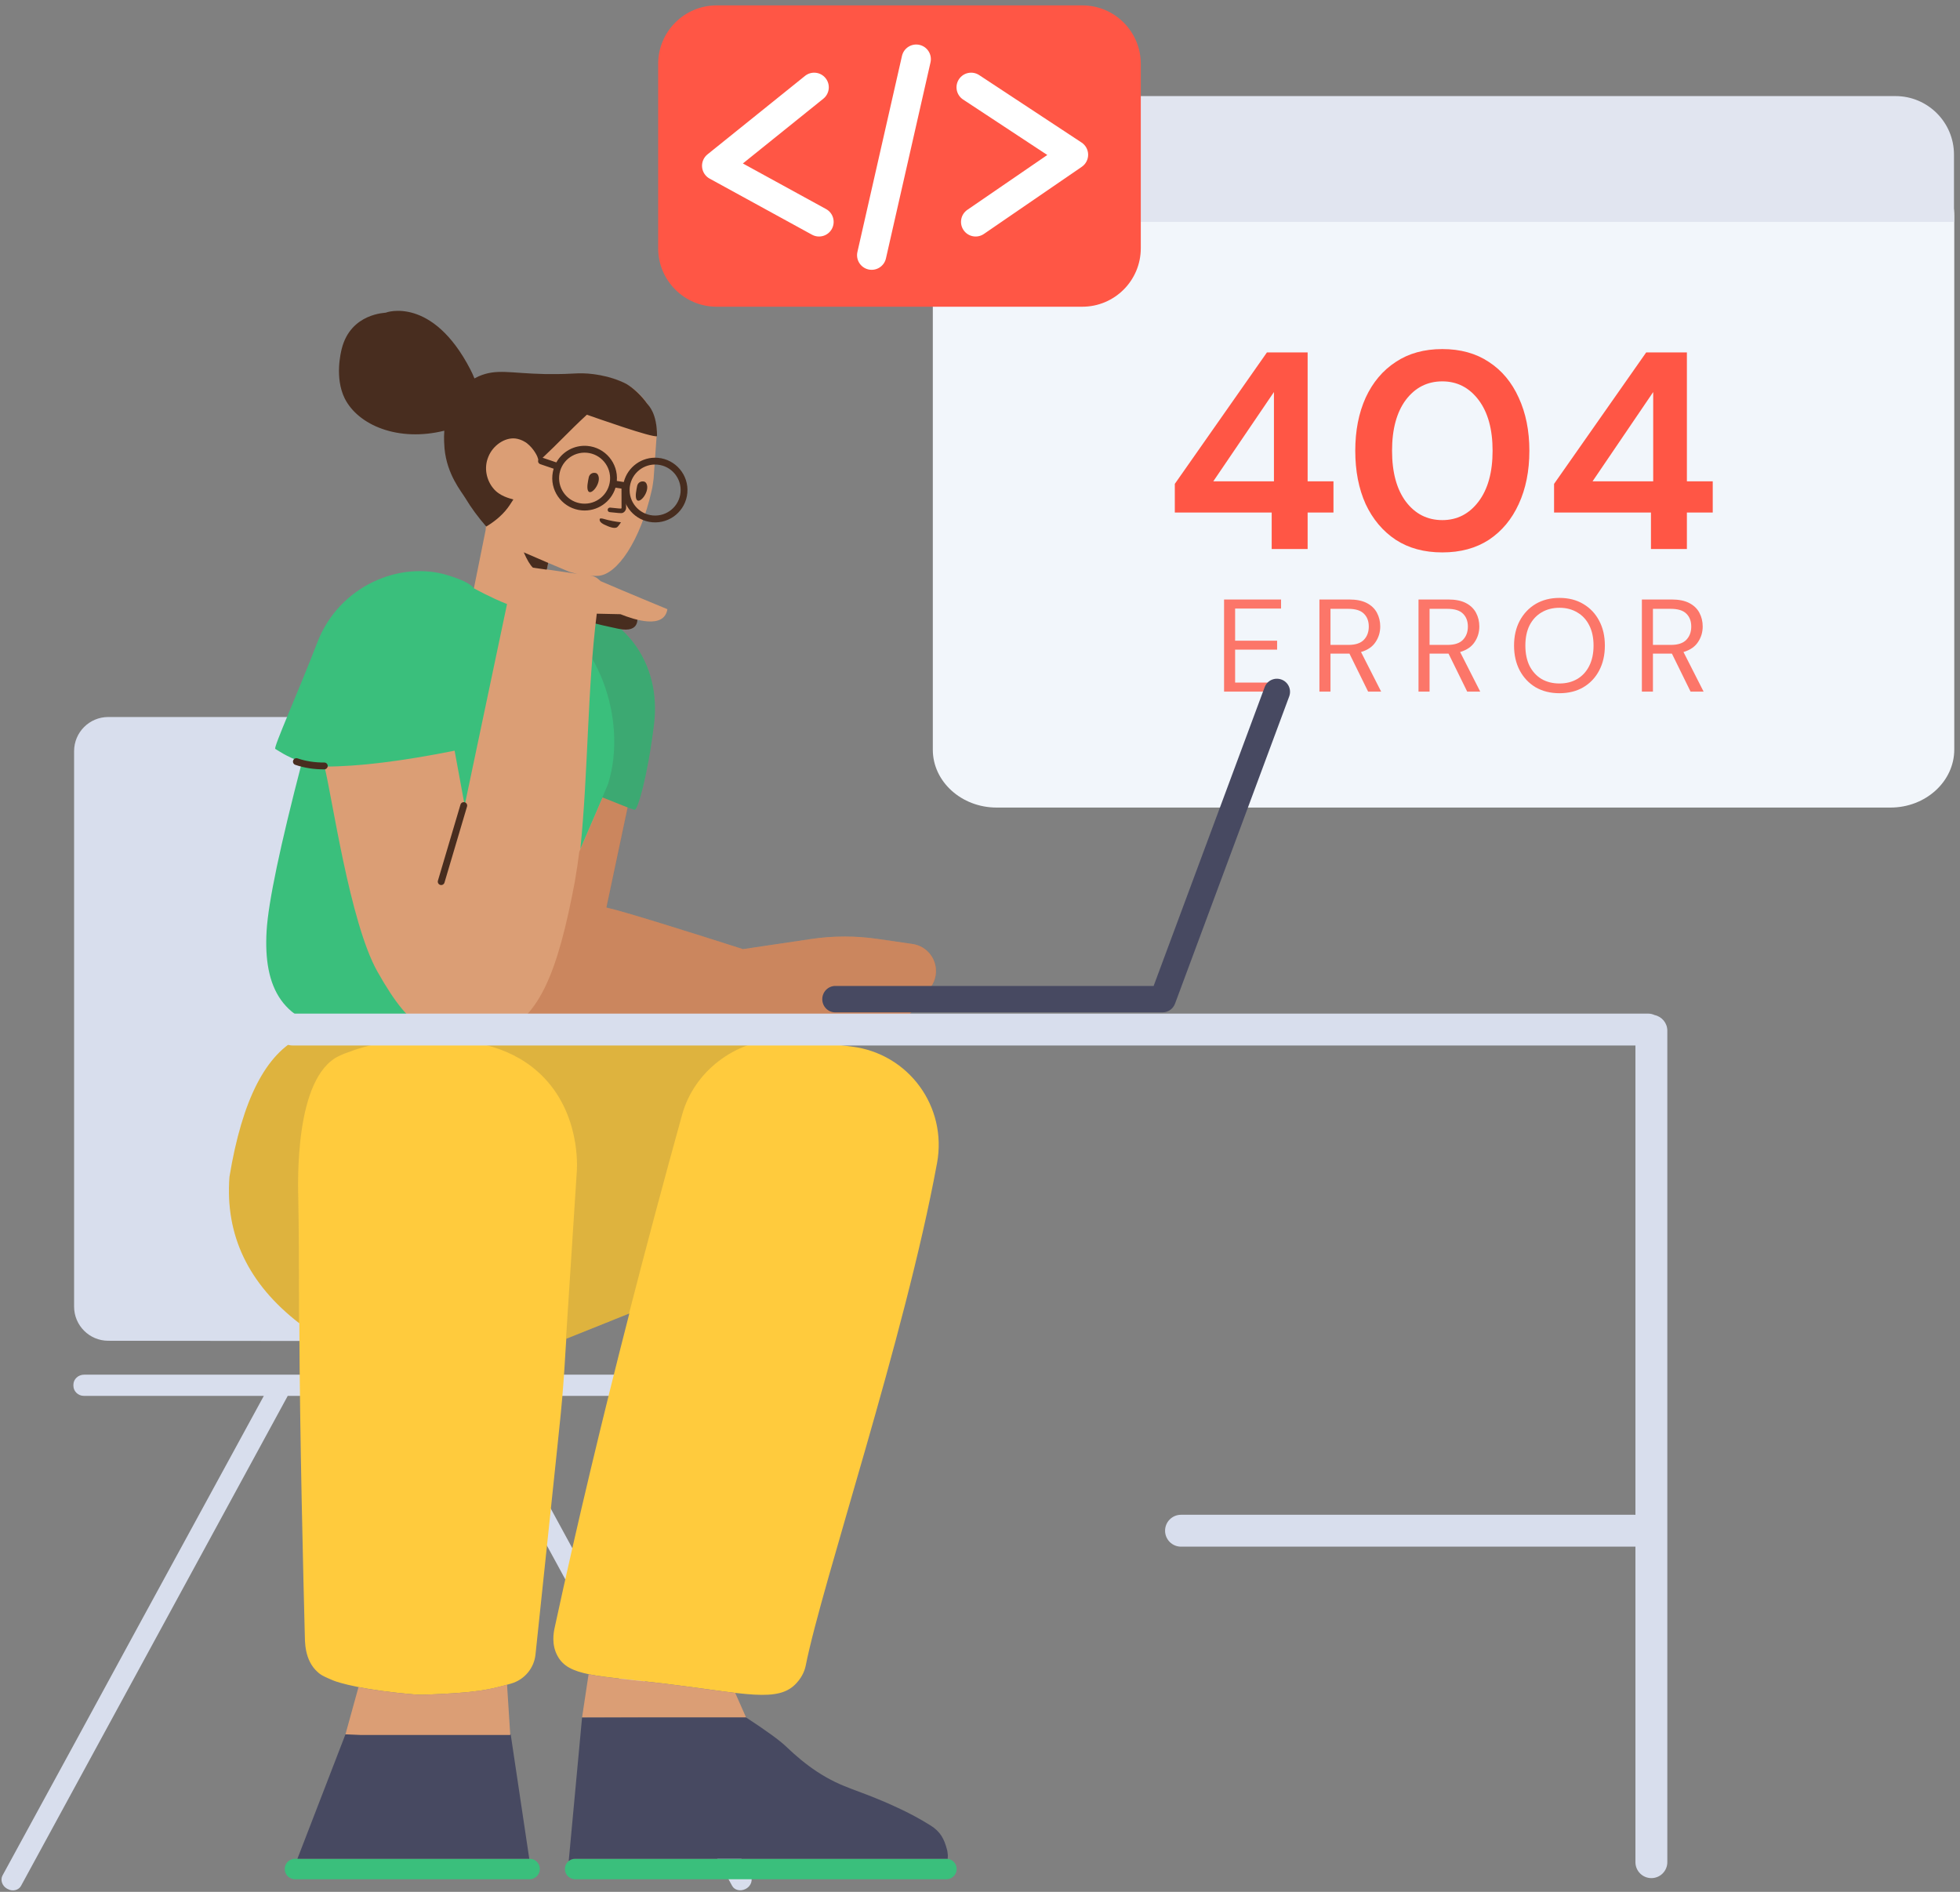 <svg width="344" height="332" viewBox="0 0 344 332" fill="none" xmlns="http://www.w3.org/2000/svg">
<rect x="0" y="0" width="344" height="332" fill="#808080" stroke="none"/>
<g clip-path="url(#clip0_392_1645)">
<path d="M331.803 141.719H174.911C168.75 141.719 163.719 137.158 163.719 131.573V37.892C163.719 32.307 168.75 27.746 174.911 27.746H331.803C337.963 27.746 342.995 32.307 342.995 37.892V131.527C342.995 137.158 337.963 141.719 331.803 141.719Z" fill="#F2F6FB"/>
<path d="M223.195 96.35V89.943H206.191V84.916L222.357 61.85H229.503V84.472H234.037V89.943H229.503V96.35H223.195ZM212.943 84.472H223.589V68.8L212.943 84.472ZM253.142 96.942C249.955 96.942 247.227 96.203 244.96 94.724C242.693 93.213 240.935 91.126 239.687 88.465C238.471 85.77 237.863 82.649 237.863 79.1C237.863 75.585 238.471 72.48 239.687 69.785C240.935 67.091 242.693 65.005 244.96 63.526C247.227 62.015 249.955 61.259 253.142 61.259C256.329 61.259 259.056 62.015 261.323 63.526C263.59 65.005 265.332 67.091 266.547 69.785C267.796 72.48 268.42 75.585 268.42 79.1C268.42 82.649 267.796 85.77 266.547 88.465C265.332 91.126 263.59 93.213 261.323 94.724C259.056 96.203 256.329 96.942 253.142 96.942ZM253.142 91.274C255.737 91.274 257.857 90.19 259.499 88.021C261.142 85.853 261.964 82.879 261.964 79.1C261.964 75.322 261.142 72.348 259.499 70.18C257.857 68.011 255.737 66.927 253.142 66.927C250.513 66.927 248.377 68.011 246.735 70.18C245.125 72.348 244.32 75.322 244.32 79.1C244.32 82.879 245.125 85.853 246.735 88.021C248.377 90.19 250.513 91.274 253.142 91.274ZM289.759 96.35V89.943H272.755V84.916L288.921 61.85H296.067V84.472H300.602V89.943H296.067V96.35H289.759ZM279.507 84.472H290.153V68.8L279.507 84.472Z" fill="#FF5645"/>
<path opacity="0.8" d="M214.836 121.376V105.205H224.839V106.799H216.776V112.436H224.146V114.007H216.776V119.782H224.839V121.376H214.836ZM231.572 121.376V105.205H236.793C238.056 105.205 239.088 105.413 239.889 105.828C240.69 106.244 241.283 106.814 241.668 107.538C242.053 108.262 242.246 109.063 242.246 109.941C242.246 110.957 241.968 111.874 241.414 112.69C240.875 113.506 240.028 114.084 238.873 114.423L242.407 121.376H240.12L236.84 114.7H236.701H233.513V121.376H231.572ZM233.513 113.175H236.655C237.902 113.175 238.811 112.875 239.381 112.274C239.951 111.673 240.236 110.903 240.236 109.964C240.236 109.009 239.951 108.254 239.381 107.7C238.827 107.13 237.91 106.845 236.632 106.845H233.513V113.175ZM248.963 121.376V105.205H254.184C255.447 105.205 256.479 105.413 257.28 105.828C258.081 106.244 258.674 106.814 259.059 107.538C259.444 108.262 259.637 109.063 259.637 109.941C259.637 110.957 259.359 111.874 258.805 112.69C258.266 113.506 257.419 114.084 256.264 114.423L259.798 121.376H257.511L254.231 114.7H254.092H250.904V121.376H248.963ZM250.904 113.175H254.046C255.293 113.175 256.202 112.875 256.772 112.274C257.342 111.673 257.627 110.903 257.627 109.964C257.627 109.009 257.342 108.254 256.772 107.7C256.218 107.13 255.301 106.845 254.023 106.845H250.904V113.175ZM273.701 121.654C272.115 121.654 270.721 121.307 269.519 120.614C268.333 119.906 267.402 118.92 266.724 117.657C266.062 116.394 265.731 114.939 265.731 113.291C265.731 111.643 266.062 110.195 266.724 108.947C267.402 107.684 268.333 106.699 269.519 105.99C270.721 105.282 272.115 104.927 273.701 104.927C275.303 104.927 276.697 105.282 277.882 105.99C279.084 106.699 280.016 107.684 280.678 108.947C281.34 110.195 281.671 111.643 281.671 113.291C281.671 114.939 281.34 116.394 280.678 117.657C280.016 118.92 279.084 119.906 277.882 120.614C276.697 121.307 275.303 121.654 273.701 121.654ZM273.701 119.944C274.887 119.944 275.926 119.682 276.82 119.159C277.728 118.62 278.429 117.857 278.922 116.871C279.43 115.87 279.684 114.677 279.684 113.291C279.684 111.904 279.43 110.718 278.922 109.733C278.429 108.747 277.728 107.992 276.82 107.469C275.926 106.93 274.887 106.66 273.701 106.66C272.515 106.66 271.468 106.93 270.559 107.469C269.666 107.992 268.965 108.747 268.457 109.733C267.964 110.718 267.717 111.904 267.717 113.291C267.717 114.677 267.964 115.87 268.457 116.871C268.965 117.857 269.666 118.62 270.559 119.159C271.468 119.682 272.515 119.944 273.701 119.944ZM288.167 121.376V105.205H293.388C294.651 105.205 295.683 105.413 296.484 105.828C297.285 106.244 297.878 106.814 298.263 107.538C298.648 108.262 298.841 109.063 298.841 109.941C298.841 110.957 298.563 111.874 298.009 112.69C297.47 113.506 296.623 114.084 295.468 114.423L299.002 121.376H296.715L293.435 114.7H293.296H290.108V121.376H288.167ZM290.108 113.175H293.25C294.497 113.175 295.406 112.875 295.976 112.274C296.546 111.673 296.831 110.903 296.831 109.964C296.831 109.009 296.546 108.254 295.976 107.7C295.421 107.13 294.505 106.845 293.227 106.845H290.108V113.175Z" fill="#FF5645"/>
<path d="M163.771 27.133C163.771 21.46 168.368 16.862 174.039 16.862H332.675C338.346 16.862 342.944 21.463 342.944 27.133V38.938H163.771V27.133Z" fill="#E1E5F0"/>
<path d="M189.953 0.947H125.78C120.109 0.947 115.512 5.544 115.512 11.215V43.559C115.512 49.229 120.109 53.827 125.78 53.827H189.953C195.624 53.827 200.221 49.229 200.221 43.559V11.215C200.221 5.544 195.624 0.947 189.953 0.947Z" fill="#FF5645"/>
<path fill-rule="evenodd" clip-rule="evenodd" d="M144.895 13.713C145.784 14.818 145.609 16.433 144.505 17.322L130.38 28.687L144.981 36.687C146.225 37.368 146.68 38.928 145.999 40.172C145.318 41.415 143.758 41.87 142.515 41.189L124.546 31.345C123.794 30.933 123.298 30.174 123.222 29.32C123.147 28.466 123.502 27.631 124.17 27.094L141.286 13.322C142.391 12.434 144.007 12.608 144.895 13.713Z" fill="white"/>
<path fill-rule="evenodd" clip-rule="evenodd" d="M168.301 13.91C169.081 12.726 170.673 12.399 171.857 13.178L189.825 25.012C190.539 25.482 190.972 26.277 190.98 27.131C190.988 27.986 190.57 28.789 189.865 29.273L172.686 41.055C171.517 41.857 169.919 41.559 169.118 40.39C168.316 39.221 168.613 37.623 169.783 36.821L183.812 27.199L169.033 17.466C167.849 16.686 167.521 15.094 168.301 13.91Z" fill="white"/>
<path fill-rule="evenodd" clip-rule="evenodd" d="M161.379 7.877C162.761 8.191 163.627 9.567 163.313 10.949L155.492 45.352C155.178 46.734 153.803 47.6 152.42 47.286C151.038 46.972 150.172 45.596 150.486 44.214L158.306 9.811C158.621 8.429 159.996 7.563 161.379 7.877Z" fill="white"/>
</g>
<path d="M46.306 244.96H14.683C13.724 244.96 12.884 244.161 12.884 243.201V243.001C12.884 242.042 13.724 241.242 14.763 241.242H44.066C61.816 241.242 79.566 241.242 97.276 241.242H124.46C125.42 241.242 126.259 242.042 126.259 243.001V243.201C126.259 244.161 125.46 244.96 124.46 244.96H85.882L96.516 264.469C104.072 278.381 111.628 292.253 119.223 306.165L131.736 329.112C132.176 329.912 131.816 330.951 130.977 331.431L130.817 331.511C129.977 331.95 128.898 331.711 128.498 330.951L81.685 244.96H50.503L3.69 330.951C3.29 331.711 2.21 331.99 1.371 331.511L1.211 331.431C0.371 330.951 0.012 329.912 0.451 329.112L12.964 306.165C20.52 292.253 28.076 278.381 35.671 264.469L46.306 244.96ZM13.004 229.294V206.05C13.004 188.322 13.004 170.635 13.004 152.948V131.825C13.004 128.513 15.689 125.828 19.001 125.828H84.243C87.555 125.828 90.24 128.513 90.24 131.825V229.363C90.24 232.675 87.555 235.359 84.243 235.359C84.241 235.359 84.239 235.359 84.237 235.359L18.994 235.291C15.685 235.287 13.004 232.603 13.004 229.294Z" fill="#D8DEED"/>
<g clip-path="url(#clip1_392_1645)">
<path d="M166.105 326.193H100.943C99.949 326.193 99.144 326.999 99.144 327.992C99.144 328.986 99.949 329.791 100.943 329.791H166.105C167.099 329.791 167.904 328.986 167.904 327.992C167.904 326.999 167.099 326.193 166.105 326.193ZM92.947 326.193H51.771C50.777 326.193 49.972 326.999 49.972 327.992C49.972 328.986 50.777 329.791 51.771 329.791H92.947C93.941 329.791 94.746 328.986 94.746 327.992C94.746 326.999 93.941 326.193 92.947 326.193Z" fill="#3ABF7C"/>
<path d="M52.201 326.193H92.893L89.63 304.356H60.631L52.201 326.193ZM99.816 326.589C100.125 326.341 100.516 326.193 100.943 326.193H166.105C166.18 326.193 166.254 326.198 166.326 326.206C166.349 326.022 166.36 325.803 166.355 325.54C166.311 325.261 166.305 324.941 166.219 324.623C165.706 322.712 165.084 321.444 163.265 320.316C161.447 319.188 159.59 318.181 157.655 317.295C150.52 313.941 148.081 313.984 143.39 310.907C141.448 309.622 139.663 308.133 137.995 306.523C136.884 305.45 134.481 303.706 130.787 301.291L102.16 301.379L99.816 326.589Z" fill="#474961"/>
<path d="M52.535 232.224C52.601 251.785 53.262 277.77 53.49 286.709C53.53 287.954 53.37 291.322 55.768 293.446C56.448 294.069 57.128 294.325 58.407 294.874C59.406 295.314 63.884 296.632 72.839 297.364C73.398 297.401 73.998 297.438 74.598 297.401C83.832 297.071 86.111 296.486 89.669 295.46C92.028 294.801 93.747 292.751 93.987 290.334C95.106 279.678 98.184 250.641 98.424 248.077C98.744 244.818 99.024 241.12 99.263 236.909L99.391 234.938L110.454 230.501C105.834 248.496 101.352 267.135 97.345 285.665C97.145 286.573 96.785 288.616 97.824 290.546C99.743 294.216 104.74 294.027 116.694 295.465C130.765 297.167 136.642 298.945 139.84 295.313C140.92 294.14 141.279 292.93 141.399 292.362C144.318 277.644 158.789 234.928 164.426 204.281C164.426 204.206 164.466 204.168 164.466 204.092C166.265 194.217 159.509 184.91 149.475 183.661C146.157 183.245 143.158 182.844 139.84 182.428C138.835 182.308 137.832 182.274 136.84 182.319L87.307 181.445C57.929 181.185 61.975 177.715 52.788 182.016C46.664 184.882 42.495 193.044 40.279 206.5C39.486 216.731 43.571 225.306 52.535 232.224Z" fill="#FFCB3D"/>
<path opacity="0.177" d="M52.485 232.185C52.482 231.164 52.48 230.159 52.48 229.176C52.48 221.56 52.44 215.005 52.36 210.794C52.28 207.462 51.68 189.153 59.436 185.345C60.115 185.016 60.795 184.759 62.154 184.283C63.234 183.917 68.831 182.013 76.026 182.306C80.704 182.489 87.74 182.782 93.536 187.359C101.532 193.694 101.332 203.69 101.252 205.302L99.338 234.958L110.396 230.524C113.476 218.526 116.618 206.814 119.721 195.61C121.842 187.985 128.928 182.707 136.701 182.316L87.307 181.445C57.929 181.185 61.975 177.715 52.788 182.016C46.664 184.882 42.495 193.044 40.279 206.5C39.487 216.712 43.556 225.274 52.485 232.185Z" fill="#444444"/>
<path d="M94.616 106.885C94.135 106.674 93.644 106.486 93.141 106.322L84.609 103.424C84.115 103.333 83.623 103.252 83.133 103.184C82.46 102.399 81.091 101.733 78.716 100.991C70.282 98.311 59.519 102.769 55.685 112.758C52.343 121.463 47.905 131.297 48.319 131.426C48.407 131.453 50.344 132.863 52.998 133.737C49.159 148.474 47.091 158.34 46.794 163.334C46.2 173.28 49.488 179.946 60.631 180.791C71.773 181.636 87.282 182.826 89.104 179.528C90.276 177.407 95.783 164.314 105.625 140.249C109.305 141.461 111.227 142.081 111.39 142.11C111.904 142.201 113.65 136.348 114.787 127.093C116.092 116.473 109.761 107.616 99.27 105.804C97.535 105.497 95.984 105.858 94.616 106.885Z" fill="#3ABF7C"/>
<path opacity="0.177" d="M94.591 106.904C105.026 111.308 110.207 126.389 106.732 137.541C106.348 138.455 105.97 139.355 105.598 140.24C109.296 141.457 111.226 142.081 111.39 142.11C111.904 142.201 113.65 136.348 114.787 127.093C116.092 116.473 109.761 107.616 99.27 105.804C97.525 105.495 95.965 105.862 94.591 106.904Z" fill="#444444"/>
<path d="M111.816 108.146C111.816 108.146 112.576 111.184 108.538 110.345C104.5 109.505 103.341 109.105 103.341 109.105L104.381 106.347L111.816 108.146Z" fill="#482D1F"/>
<path d="M88.989 106.008L81.554 141.327L79.787 131.739C70.469 133.596 62.887 134.525 57.039 134.524C57.008 134.524 56.977 134.524 56.945 134.524C58.263 139.651 61.385 161.901 66.242 170.51C72.383 181.393 75.967 182.588 85.035 181.698C85.963 181.607 86.839 181.44 87.666 181.198C87.269 181.329 86.861 181.439 86.439 181.529L133.352 182.262L133.356 182.275L133.498 182.265L133.694 182.268C133.78 182.269 133.865 182.256 133.945 182.231L153.256 180.787C156.249 180.564 158.999 179.057 160.799 176.655L163.324 173.285C163.805 172.643 164.118 171.891 164.233 171.097C164.613 168.475 162.795 166.041 160.173 165.661L153.987 164.764C150.134 164.206 146.222 164.213 142.372 164.786L130.413 166.564C121.423 163.69 109.427 159.915 106.432 159.264L110.151 141.705L105.755 139.949C104.374 143.155 103.076 146.166 101.858 148.982C103.237 135.601 103.082 120.823 104.741 107.695L108.898 107.786C111.377 108.785 116.574 110.464 117.133 106.906C117.133 106.906 110.257 104.068 105.42 101.989L105.06 101.669C104.74 101.39 104.461 101.23 104.061 101.11C103.981 101.07 103.901 101.07 103.821 101.07L103.555 101.031C104.275 101.086 104.781 101.073 104.956 101.053C108.3 100.904 112.398 94.882 114.37 86.106C114.552 85.4 114.615 84.683 114.718 83.969L115.222 76.83C115.361 75.237 115.059 73.646 114.381 72.222C114.315 72.056 114.246 71.929 114.177 71.803C113.933 71.38 113.689 70.957 113.438 70.615C112.474 69.246 111.28 68.219 110.022 67.466C107.027 65.92 103.529 65.534 101.557 65.602C101.275 65.618 100.388 65.66 99.139 65.712C97.96 65.889 96.831 65.951 95.673 65.89C95.032 65.874 94.505 66.39 94.45 67.027L93.956 77.257C93.952 77.333 93.933 77.439 93.897 77.577C89.872 75.912 86.99 76.862 85.251 80.428C82.643 85.778 85.005 84.62 86.164 86.046C87 87.042 88.04 87.534 88.74 87.796C88.87 87.824 89.004 87.901 89.121 88.007L85.99 88.037L85.436 90.236L85.232 93.027L83.175 103.241C83.175 103.241 86.077 104.86 88.989 106.008ZM95.981 99.931L96.216 98.783C96.314 98.825 96.414 98.868 96.516 98.91C99.843 100.325 99.651 100.228 99.883 100.329C100.382 100.484 100.867 100.608 101.328 100.707L97.744 100.19L95.981 99.931ZM63.286 304.472H89.557L88.991 295.64C85.763 296.555 83.228 297.091 74.547 297.401C73.948 297.438 73.348 297.401 72.788 297.364C68.516 297.015 65.262 296.532 62.919 296.075L60.631 304.356L63.286 304.472ZM103.304 293.814L102.16 301.379H130.937L129.039 297.092C125.819 296.717 121.777 296.086 116.643 295.465C110.572 294.734 106.295 294.424 103.304 293.814Z" fill="#DB9E75"/>
<path d="M93.538 99.625L95.049 99.837L95.894 99.961C95.923 99.953 95.951 99.945 95.98 99.936L96.217 98.781L91.926 96.931C92.504 98.262 93.041 99.16 93.538 99.625Z" fill="#482D1F"/>
<path d="M111.837 85.242C111.695 85.952 111.435 87.093 111.708 87.639C112.152 88.52 113.713 86.731 113.593 85.356C113.522 84.788 113.264 84.524 112.946 84.496C112.432 84.411 111.962 84.731 111.837 85.242ZM103.341 83.737C103.199 84.446 102.938 85.587 103.212 86.133C103.656 87.014 105.217 85.225 105.097 83.85C105.026 83.282 104.768 83.019 104.45 82.991C103.935 82.906 103.466 83.226 103.341 83.737Z" fill="#482D1F"/>
<path d="M109.877 85.155L109.887 89.169C109.845 89.662 109.438 90.089 108.969 90.048C108.692 90.046 108.515 90.031 107.807 89.955C107.491 89.921 107.274 89.899 107.018 89.877C106.798 89.858 106.635 89.664 106.654 89.444C106.673 89.224 106.867 89.061 107.087 89.081C107.35 89.103 107.571 89.126 107.892 89.16C108.571 89.232 108.737 89.247 109.008 89.25C109.024 89.25 109.084 89.186 109.089 89.135L109.077 85.157C109.077 84.936 109.255 84.757 109.476 84.756C109.697 84.756 109.876 84.934 109.877 85.155Z" fill="#482D1F"/>
<path d="M106.218 92.135C105.946 92.031 105.294 91.693 105.249 91.287C105.256 91.208 105.226 91.085 105.27 91.048C105.446 90.863 105.95 91.068 106.657 91.25C107.914 91.561 108.989 91.655 108.989 91.655C108.989 91.655 108.571 92.3 108.355 92.482C107.875 92.922 106.642 92.332 106.218 92.135Z" fill="#482D1F"/>
<path d="M96.56 80.779L95.235 80.329C94.478 80.071 94.091 81.207 94.849 81.464L96.174 81.915L97.173 82.254C97.059 82.626 96.983 83.015 96.948 83.418C96.675 86.541 98.985 89.295 102.108 89.568C104.826 89.806 107.263 88.088 108.031 85.58L108.73 85.69L109.308 85.781C109.191 88.789 111.456 91.389 114.486 91.654C117.61 91.927 120.363 89.617 120.636 86.494C120.91 83.37 118.599 80.617 115.476 80.344C112.675 80.099 110.155 81.936 109.48 84.594L108.917 84.505L108.73 85.69C109.418 85.182 109.42 85.165 109.421 85.147L110.049 84.684L109.48 84.594C109.452 84.705 109.427 84.818 109.405 84.931C109.354 84.727 109.197 84.55 108.917 84.505L108.259 84.402C108.529 81.281 106.219 78.531 103.098 78.257C100.799 78.056 98.7 79.255 97.644 81.148L96.56 80.779ZM109.862 85.868C110.193 85.92 110.502 85.692 110.549 85.361C110.596 85.036 110.373 84.735 110.049 84.684L108.917 84.505L108.259 84.402C108.258 84.404 108.258 84.406 108.258 84.407C108.223 84.813 108.145 85.206 108.031 85.58L108.73 85.69L109.862 85.868ZM108.73 85.69C109.017 85.735 109.224 85.608 109.334 85.422L108.73 85.69ZM102.213 88.373C99.749 88.158 97.927 85.986 98.143 83.522C98.358 81.059 100.53 79.237 102.993 79.452C105.457 79.668 107.279 81.84 107.063 84.303C106.848 86.766 104.676 88.589 102.213 88.373ZM115.371 81.538C117.835 81.754 119.657 83.926 119.442 86.389C119.226 88.853 117.054 90.675 114.591 90.459C112.127 90.244 110.305 88.072 110.521 85.609C110.528 85.525 110.537 85.443 110.549 85.361C110.884 83.016 113 81.331 115.371 81.538Z" fill="#482D1F"/>
<path opacity="0.2" d="M86.463 181.529L133.375 182.263L133.379 182.276L133.521 182.265L133.717 182.268C133.803 182.269 133.888 182.257 133.968 182.231L153.279 180.787C156.272 180.564 159.022 179.057 160.822 176.655L163.347 173.286C163.828 172.643 164.141 171.891 164.256 171.097C164.636 168.475 162.818 166.041 160.196 165.661L154.009 164.764C150.157 164.206 146.245 164.213 142.395 164.786L130.436 166.565C121.446 163.69 109.45 159.915 106.455 159.264L110.174 141.705L105.778 139.949C104.317 143.342 102.947 146.517 101.669 149.474C101.446 151.234 101.188 152.985 100.886 154.725C97.933 170.432 94.512 179.818 86.463 181.529Z" fill="#8C2A00"/>
<path d="M81.969 141.537C82.063 141.22 81.882 140.886 81.564 140.792C81.247 140.698 80.913 140.879 80.819 141.196L76.861 154.549C76.767 154.866 76.948 155.2 77.266 155.294C77.583 155.388 77.917 155.207 78.011 154.89L81.969 141.537ZM56.921 135.014C57.252 135.011 57.519 134.741 57.517 134.41C57.514 134.079 57.243 133.812 56.912 133.815C55.243 133.827 53.677 133.584 52.212 133.086C51.898 132.979 51.557 133.147 51.451 133.46C51.344 133.774 51.512 134.114 51.825 134.221C53.421 134.763 55.12 135.027 56.921 135.014Z" fill="#482D1F"/>
<path d="M90.103 87.652C89.496 87.475 87.698 87.08 86.594 85.722C85.431 84.337 84.859 82.16 85.717 80.148C86.489 78.209 88.543 76.743 90.451 76.951C91.523 77.084 92.354 77.679 92.466 77.769C93.78 78.807 94.306 80.137 94.306 80.137L94.623 81.066C94.781 80.858 94.933 80.664 95.078 80.485C98.137 77.623 99.904 75.637 103.003 72.778C104.561 73.316 114.565 76.876 115.317 76.541C115.317 72.479 113.831 71.171 113.581 70.829C112.617 69.46 111.207 68.132 109.949 67.38C106.954 65.834 103.456 65.447 101.484 65.516C101.202 65.531 100.315 65.574 99.067 65.625C98.705 65.634 98.343 65.642 97.901 65.644C96.859 65.633 96.055 65.643 95.574 65.641C89.486 65.509 87.192 64.666 84.022 66.034C83.837 66.12 83.577 66.243 83.269 66.412C83.059 65.859 82.813 65.344 82.569 64.867C75.866 51.881 67.726 54.821 67.726 54.869C67.726 54.917 61.557 54.917 59.979 61.208C59.822 61.833 58.716 66.248 60.484 69.889C62.856 74.653 69.931 77.585 77.979 75.584C77.88 76.977 77.976 78.118 78.017 78.712C78.457 83.325 80.971 86.234 81.706 87.462C82.687 89.099 83.898 90.747 85.34 92.405C87.138 91.325 88.515 90.064 89.47 88.623C89.677 88.305 89.888 87.981 90.103 87.652Z" fill="#482D1F"/>
</g>
<path d="M287.035 265.835C286.969 265.83 286.902 265.828 286.835 265.828H207.281C205.735 265.828 204.482 267.081 204.482 268.626C204.482 270.172 205.735 271.425 207.281 271.425H286.835C286.902 271.425 286.969 271.423 287.035 271.418V326.793C287.035 328.339 288.288 329.592 289.833 329.592C291.379 329.592 292.632 328.339 292.632 326.793V180.877C292.632 179.53 291.681 178.406 290.413 178.138C290.055 177.972 289.655 177.878 289.234 177.878H51.37C49.824 177.878 48.572 179.131 48.572 180.677C48.572 182.222 49.824 183.475 51.37 183.475H287.035V265.835Z" fill="#D8DEED"/>
<g clip-path="url(#clip2_392_1645)">
<path d="M206.062 176.482C205.664 177.186 204.908 177.662 204.043 177.662H146.596C145.316 177.662 144.317 176.623 144.317 175.343C144.317 174.064 145.356 173.025 146.596 173.025H202.474L221.952 120.615C222.392 119.415 223.711 118.816 224.911 119.255C226.11 119.695 226.71 121.014 226.27 122.214L206.241 176.103C206.192 176.237 206.132 176.364 206.062 176.482Z" fill="#474961"/>
</g>
<defs>
<clipPath id="clip0_392_1645">
<rect width="227.945" height="141.182" fill="white" transform="translate(115.512 0.947)"/>
</clipPath>
<clipPath id="clip1_392_1645">
<rect width="208.681" height="302.227" fill="white" transform="matrix(-1 0 0 1 208.681 27.564)"/>
</clipPath>
<clipPath id="clip2_392_1645">
<rect width="141.519" height="106.339" fill="white" transform="matrix(-1 0 0 1 256.253 71.539)"/>
</clipPath>
</defs>
</svg>
